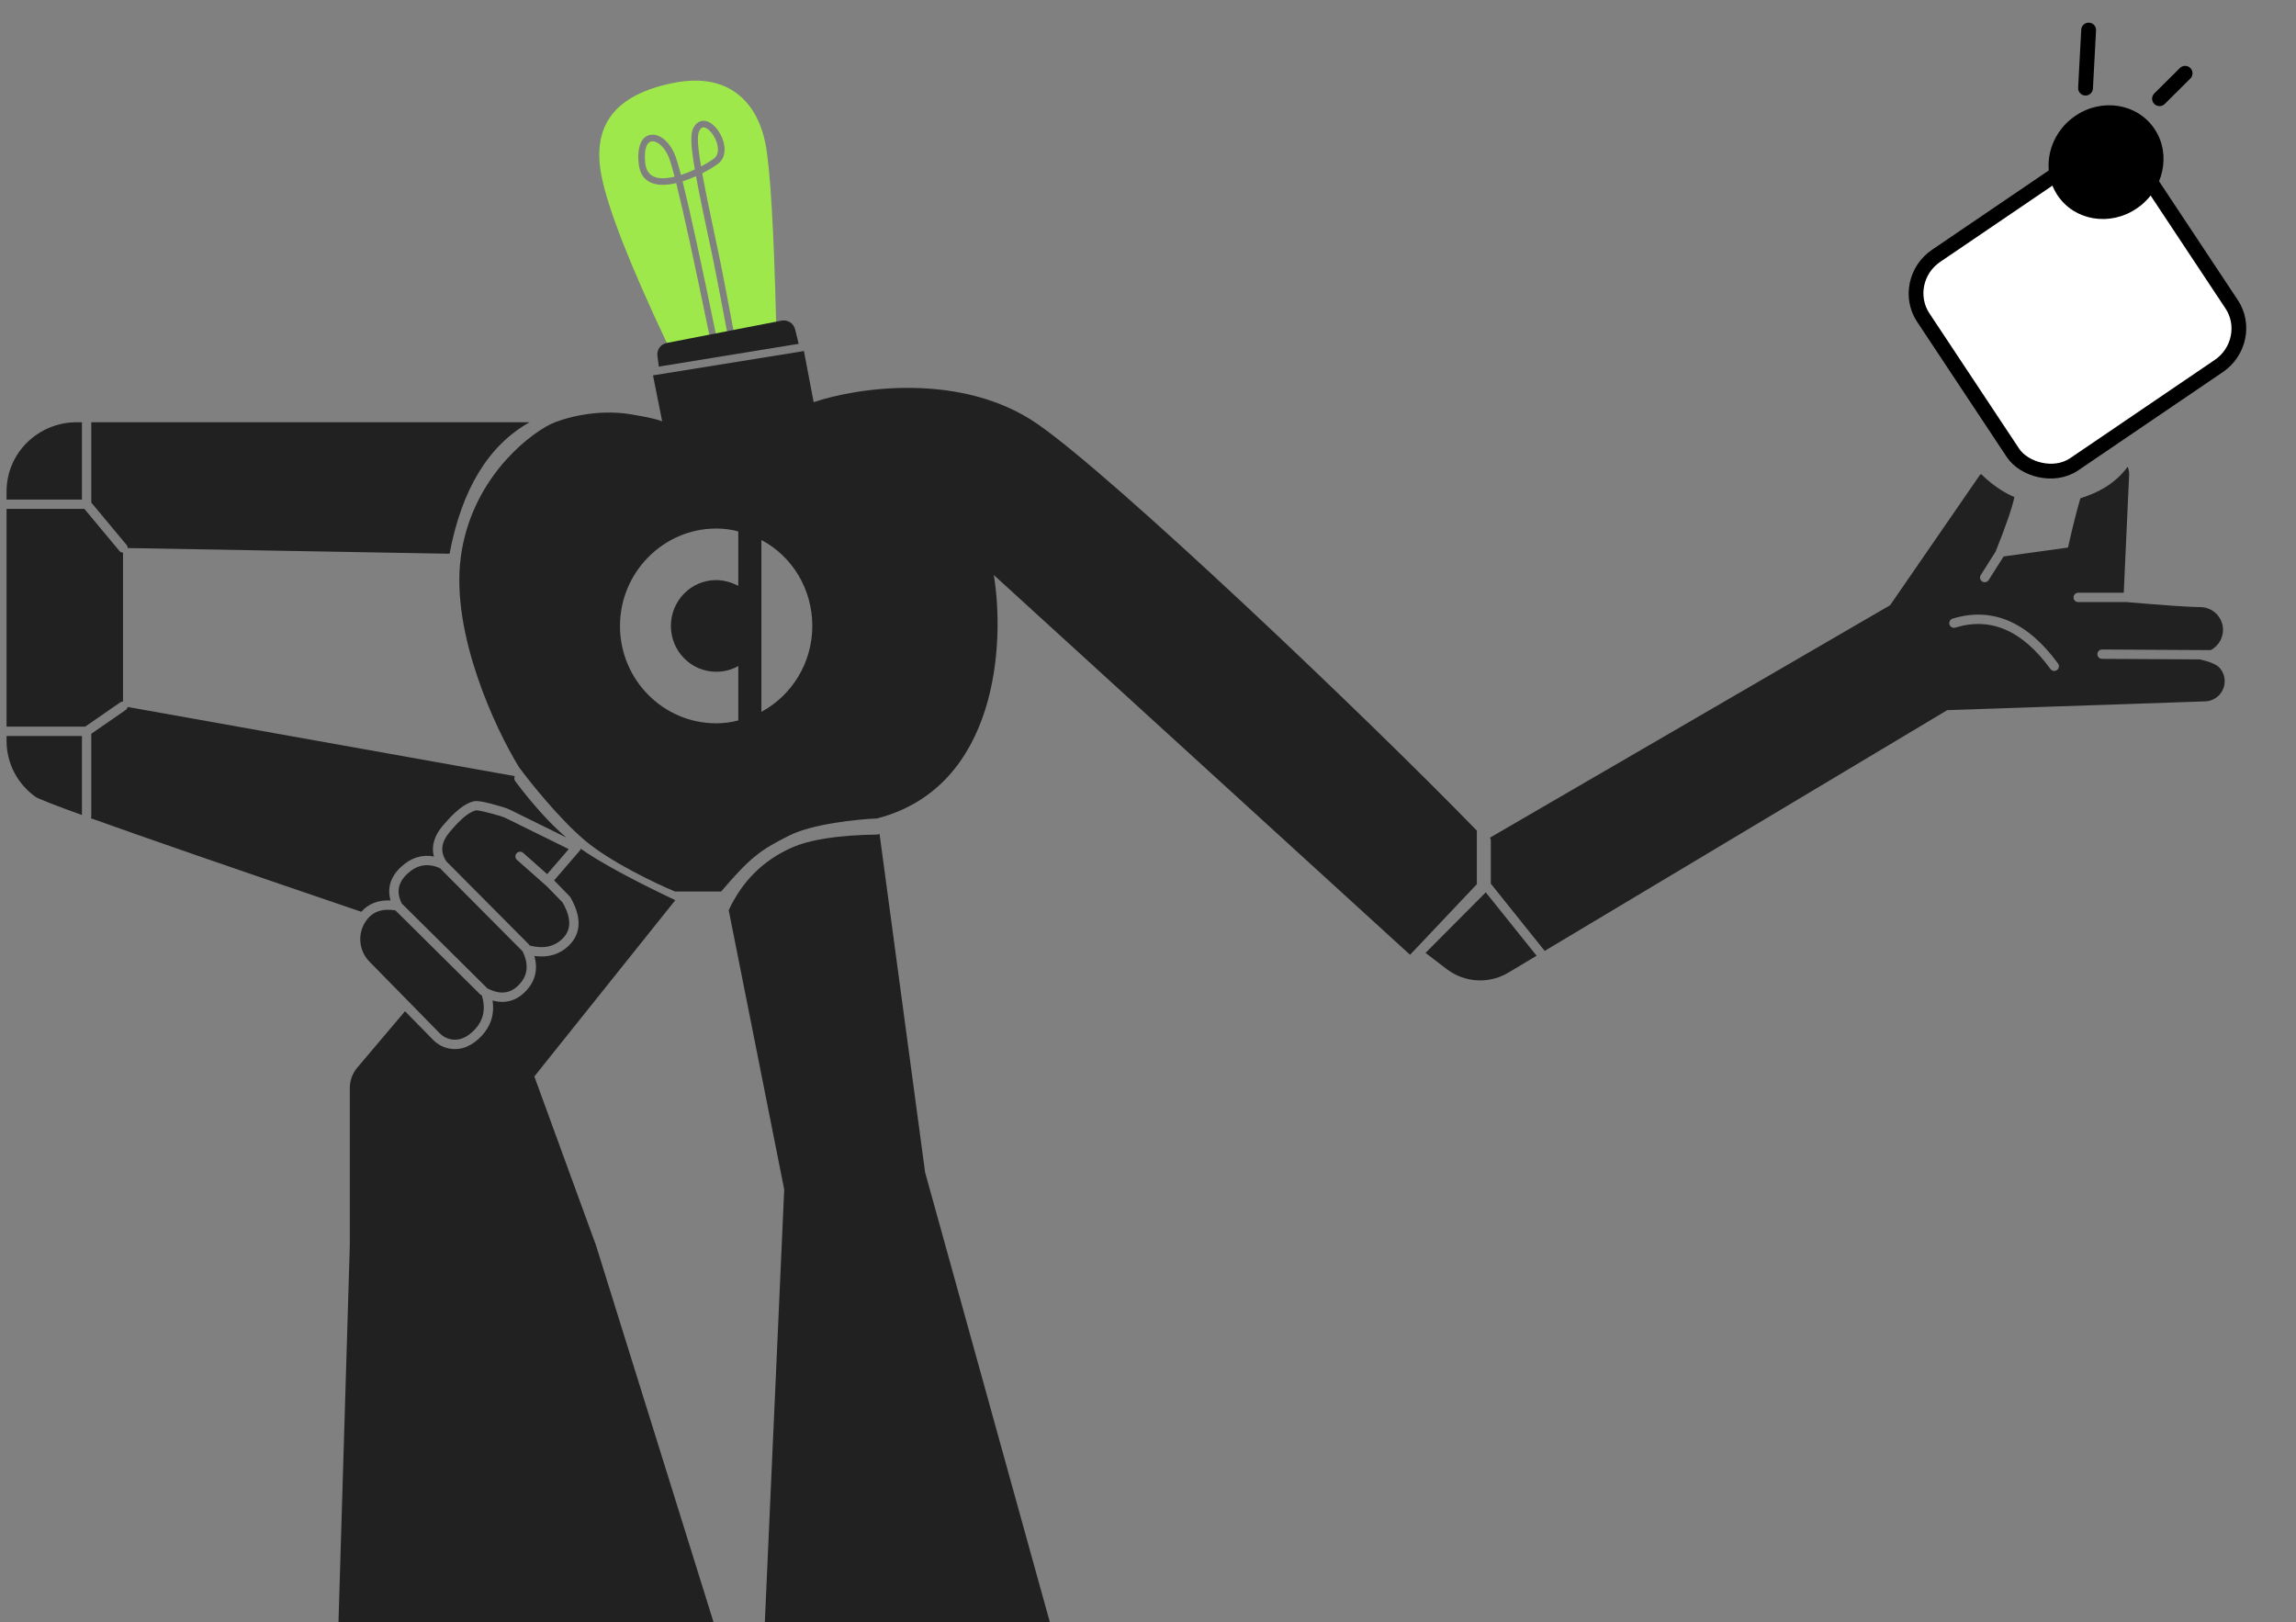 <svg width="310" height="219" viewBox="0 0 310 219" fill="none" xmlns="http://www.w3.org/2000/svg">
<rect x="0" y="0" width="310" height="219" fill="#808080" stroke="none"/>
<path fill-rule="evenodd" clip-rule="evenodd" d="M99.045 44.65C98.074 39.445 97.357 35.767 96.895 33.616C95.922 29.087 95.243 25.787 94.814 23.393C95.619 22.987 96.358 22.544 96.933 22.119C98.168 21.206 98.058 19.326 97.048 17.764C96.594 17.063 96.017 16.548 95.429 16.371C94.688 16.149 94.015 16.478 93.603 17.294C93.216 18.062 93.238 19.516 93.815 22.884C93.199 23.166 92.559 23.42 91.941 23.616C91.64 22.455 91.395 21.616 91.206 21.1C90.577 19.378 89.3 18.174 88.093 18.181C86.696 18.19 85.978 19.67 86.231 22.098C86.491 24.582 88.368 25.359 91.123 24.76C91.183 24.747 91.243 24.734 91.303 24.72C92.28 28.634 93.776 35.497 95.785 45.284L90.08 46.393C85.025 35.7 82.067 28.139 81.206 23.709C79.914 17.064 82.865 12.804 90.921 11.194C98.976 9.584 102.398 14.499 103.352 19.404C103.987 22.675 104.469 30.718 104.796 43.533L99.045 44.65ZM98.171 44.82L96.659 45.114C94.644 35.297 93.147 28.427 92.161 24.482C92.76 24.293 93.376 24.056 93.975 23.79C94.409 26.178 95.079 29.406 96.024 33.803C96.485 35.945 97.2 39.619 98.171 44.82ZM94.399 17.696C94.624 17.25 94.864 17.132 95.174 17.225C95.528 17.331 95.951 17.709 96.3 18.248C97.087 19.465 97.167 20.837 96.403 21.402C95.925 21.756 95.319 22.126 94.653 22.473C94.168 19.588 94.119 18.251 94.399 17.696ZM90.934 23.89C88.63 24.39 87.309 23.843 87.118 22.006C86.911 20.029 87.373 19.077 88.099 19.072C88.867 19.067 89.856 20.001 90.37 21.406C90.551 21.903 90.79 22.72 91.084 23.855C91.034 23.867 90.983 23.879 90.934 23.89Z" fill="#9EE84C"/>
<path fill-rule="evenodd" clip-rule="evenodd" d="M48.781 123.099C31.555 117.237 19.381 113.026 12.258 110.465C12.301 110.38 12.325 110.283 12.325 110.181V99.065L16.97 95.853C17.114 95.753 17.204 95.604 17.232 95.445L69.515 104.785C69.399 104.996 69.41 105.264 69.564 105.468C71.963 108.654 74.256 111.185 76.447 113.063L68.935 109.36C68.607 109.198 68.266 109.064 67.915 108.96C65.688 108.299 64.455 108.042 63.907 108.191C63.122 108.404 62.331 108.911 61.508 109.653C60.939 110.167 60.471 110.672 59.812 111.441C58.627 112.825 58.21 114.246 58.585 115.636C56.984 115.331 55.493 115.794 54.171 117.017C52.736 118.345 52.251 119.896 52.735 121.572C51.101 121.486 49.767 121.993 48.781 123.099ZM78.412 114.59C81.09 116.456 85.342 118.767 91.177 121.532L72.145 145.328L80.473 168.144L99.753 229.943H88.461C88.657 231.155 88.757 232.415 88.757 233.697C88.757 240.341 86.344 245.403 81.434 248.405C78.651 250.106 74.347 251.366 71.087 251.366C66.929 251.366 63.29 249.819 59.917 246.881C55.865 243.352 53.418 238.674 53.418 233.697C53.418 232.404 53.57 231.156 53.869 229.943H45.372L47.23 168.144V146.889C47.23 145.881 47.588 144.906 48.239 144.137L54.685 136.525L58.49 140.405C59.661 141.598 61.439 141.962 62.985 141.324C63.721 141.02 64.404 140.525 65.035 139.847C66.292 138.496 66.782 136.888 66.506 135.073C68.259 135.563 69.822 135.103 71.1 133.694C72.297 132.374 72.644 130.808 72.153 129.068C74.051 129.323 75.647 128.829 76.886 127.575C78.481 125.961 78.513 123.796 77.07 121.239C77.01 121.133 76.936 121.034 76.85 120.946L74.816 118.859L78.278 114.846C78.344 114.769 78.389 114.681 78.412 114.59ZM201.169 113.094L255.193 81.713L267.308 64.143C267.367 64.097 267.426 64.051 267.485 64.006C267.726 64.244 267.974 64.474 268.228 64.696C269.375 65.697 270.616 66.528 271.981 67.11C271.674 68.562 270.828 71.016 269.442 74.471L267.437 77.637C267.251 77.931 267.338 78.321 267.633 78.508C267.927 78.694 268.317 78.607 268.504 78.312L270.521 75.127L279.213 73.926C279.81 71.265 280.368 69.048 280.886 67.274C282.121 66.885 283.285 66.376 284.193 65.82C285.452 65.05 286.472 64.105 287.273 63.01C287.415 63.352 287.486 63.729 287.468 64.123L286.744 80.025H280.596C280.247 80.025 279.965 80.308 279.965 80.656C279.965 81.005 280.247 81.287 280.596 81.287H287.124C292.396 81.739 295.712 81.965 297.073 81.965C298.605 81.965 299.903 83.093 300.116 84.61C300.302 85.941 299.607 87.191 298.475 87.772L283.821 87.689C283.473 87.688 283.188 87.968 283.186 88.317C283.185 88.665 283.465 88.95 283.814 88.951L297.049 89.026C298.419 89.348 299.297 89.727 299.683 90.161C300.105 90.635 300.348 91.243 300.37 91.877C300.421 93.38 299.245 94.639 297.742 94.69L262.904 95.879L208.562 128.379L201.288 119.306V113.464C201.288 113.326 201.244 113.198 201.169 113.094ZM207.469 129.033L203.654 131.314C201.05 132.872 197.76 132.685 195.348 130.844L192.469 128.645C192.493 128.626 192.516 128.606 192.538 128.584L200.606 120.474L207.469 129.033ZM60.697 74.76L17.242 73.992C17.245 73.846 17.197 73.698 17.096 73.577L12.325 67.848V57.003H71.512C65.946 60.13 62.337 66.068 60.697 74.76ZM88.959 49.514L88.761 48.06C88.649 47.232 89.203 46.459 90.024 46.3L105.518 43.288C106.342 43.128 107.148 43.642 107.35 44.458L107.835 46.417L89.108 49.47C89.055 49.479 89.005 49.494 88.959 49.514ZM118.753 112.568L124.907 158.286L144.781 229.943H128.513V245.213C128.513 248.611 125.758 251.366 122.36 251.366C118.962 251.366 116.207 248.611 116.207 245.213V229.943H102.775L105.882 160.591L98.388 122.879C100.22 118.957 103.047 116.153 106.888 114.446C109.372 113.342 113.218 112.746 118.409 112.675C118.536 112.674 118.654 112.634 118.753 112.568ZM11.063 110.034C7.22 108.641 5.124 107.82 4.777 107.569C2.47 105.907 0.883 103.204 0.883 99.984V99.365H11.063V110.034ZM0.883 98.103V68.708H11.399L16.126 74.385C16.251 74.534 16.43 74.612 16.611 74.612V94.703C16.487 94.703 16.362 94.739 16.252 94.815L11.497 98.103H0.883ZM0.883 67.446V66.38C0.883 63.161 2.47 60.457 4.777 58.795C6.438 57.599 8.394 57.003 10.349 57.003H11.063V67.446H0.883ZM117.469 229.943V245.213C117.469 247.914 119.659 250.104 122.36 250.104C125.061 250.104 127.251 247.914 127.251 245.213V229.943H117.469ZM87.181 229.943H80.969C81.321 231.101 81.499 232.381 81.499 233.697C81.499 237.599 80.072 240.594 77.167 242.37C75.528 243.372 73.009 244.109 71.087 244.109C68.631 244.109 66.481 243.195 64.498 241.468C62.117 239.394 60.675 236.638 60.675 233.697C60.675 232.375 60.944 231.132 61.465 229.943H55.173C54.846 231.155 54.68 232.402 54.68 233.697C54.68 238.281 56.953 242.626 60.746 245.929C63.902 248.678 67.256 250.104 71.087 250.104C74.111 250.104 78.187 248.911 80.776 247.328C85.281 244.574 87.494 239.929 87.494 233.697C87.494 232.41 87.389 231.148 87.181 229.943ZM62.861 229.943C62.25 231.134 61.937 232.371 61.937 233.697C61.937 236.245 63.205 238.668 65.327 240.516C67.093 242.054 68.957 242.847 71.087 242.847C72.772 242.847 75.064 242.176 76.509 241.293C79.009 239.764 80.237 237.187 80.237 233.697C80.237 232.356 80.033 231.066 79.641 229.943H62.861ZM264.001 84.73C268.78 83.267 273.027 85.094 276.848 90.324C277.053 90.606 277.448 90.667 277.73 90.461C278.011 90.256 278.072 89.861 277.867 89.58C273.75 83.945 268.97 81.889 263.632 83.523C263.299 83.626 263.111 83.978 263.213 84.312C263.315 84.645 263.668 84.832 264.001 84.73ZM60.252 116.277C59.399 114.968 59.553 113.683 60.77 112.263C62.172 110.627 63.215 109.686 64.237 109.409C64.443 109.353 65.653 109.606 67.556 110.17C67.838 110.254 68.113 110.362 68.377 110.492L76.79 114.639L73.877 118.014L70.639 115.148C70.379 114.917 69.98 114.941 69.749 115.202C69.517 115.462 69.542 115.861 69.802 116.092L73.723 119.563C73.745 119.582 73.768 119.6 73.791 119.615L75.946 121.827C75.956 121.837 75.964 121.848 75.971 121.86C77.161 123.968 77.138 125.524 75.988 126.688C74.886 127.804 73.427 128.135 71.527 127.664C71.498 127.605 71.458 127.55 71.409 127.501L60.252 116.277ZM59.396 117.206L70.519 128.397C70.536 128.413 70.553 128.429 70.572 128.443C70.577 128.458 70.583 128.473 70.59 128.488C71.403 130.234 71.255 131.645 70.165 132.847C69 134.131 67.634 134.344 65.895 133.487C65.862 133.471 65.83 133.458 65.797 133.448C65.774 133.414 65.748 133.381 65.718 133.351L54.252 121.99C53.479 120.442 53.727 119.147 55.028 117.944C56.336 116.734 57.752 116.493 59.396 117.206ZM53.389 122.912L64.82 134.238C64.89 134.308 64.972 134.359 65.06 134.39C65.606 136.217 65.29 137.721 64.111 138.987C63.599 139.538 63.063 139.926 62.503 140.157C61.433 140.599 60.202 140.347 59.391 139.521L49.876 129.822C48.322 128.237 48.222 125.733 49.645 124.03C50.495 123.011 51.715 122.634 53.389 122.912Z" fill="#212121"/>
<rect width="35.447" height="34.226" rx="6" transform="matrix(0.833 -0.566 0.545 0.822 256.402 37.941)" fill="white" stroke="black" stroke-width="2" stroke-miterlimit="10" stroke-linecap="round" stroke-linejoin="round"/>
<ellipse rx="7.877" ry="7.606" transform="matrix(0.833 -0.566 0.545 0.822 284.353 21.891)" fill="black"/>
<path d="M281.583 11.899L282.003 4.058" stroke="black" stroke-width="2" stroke-miterlimit="10" stroke-linecap="round" stroke-linejoin="round"/>
<path d="M291.572 13.325L295.029 9.892" stroke="black" stroke-width="2" stroke-miterlimit="10" stroke-linecap="round" stroke-linejoin="round"/>
<path fill-rule="evenodd" clip-rule="evenodd" d="M108.543 47.394L88.165 50.68L89.406 56.885C88.905 56.667 87.701 56.355 85.207 55.939C80.474 55.15 76.004 56.487 74.361 57.254C70.855 59.007 63.515 65.076 62.2 75.331C60.886 85.585 66.911 98.447 70.088 103.596C71.622 105.678 75.544 110.564 78.963 113.457C82.381 116.349 88.494 119.263 91.123 120.359H97.368C101.312 115.757 102.627 114.771 106.571 112.799C109.726 111.222 115.774 110.608 118.403 110.499C134.705 106.292 135.713 86.834 134.179 77.631L190.382 128.904L199.4 119.373V112.142C184.172 96.475 150.35 64.353 140.096 57.254C129.841 50.154 115.664 52.324 109.858 54.296L108.543 47.394ZM96.691 97.652C89.563 97.652 83.708 91.788 83.708 84.505C83.708 77.287 89.563 71.358 96.692 71.358C97.702 71.352 98.708 71.482 99.683 71.745V79.092C98.792 78.641 97.774 78.318 96.691 78.318C93.318 78.318 90.582 81.089 90.582 84.505C90.582 87.921 93.318 90.692 96.691 90.692C97.773 90.692 98.792 90.434 99.683 89.918V97.265C98.728 97.523 97.71 97.652 96.691 97.652ZM102.801 72.905V72.905H102.801C102.801 72.905 102.801 72.905 102.801 72.905ZM102.801 72.905V96.105C106.875 93.914 109.675 89.532 109.675 84.505C109.675 79.479 106.938 75.096 102.801 72.905Z" fill="#212121"/>
</svg>
